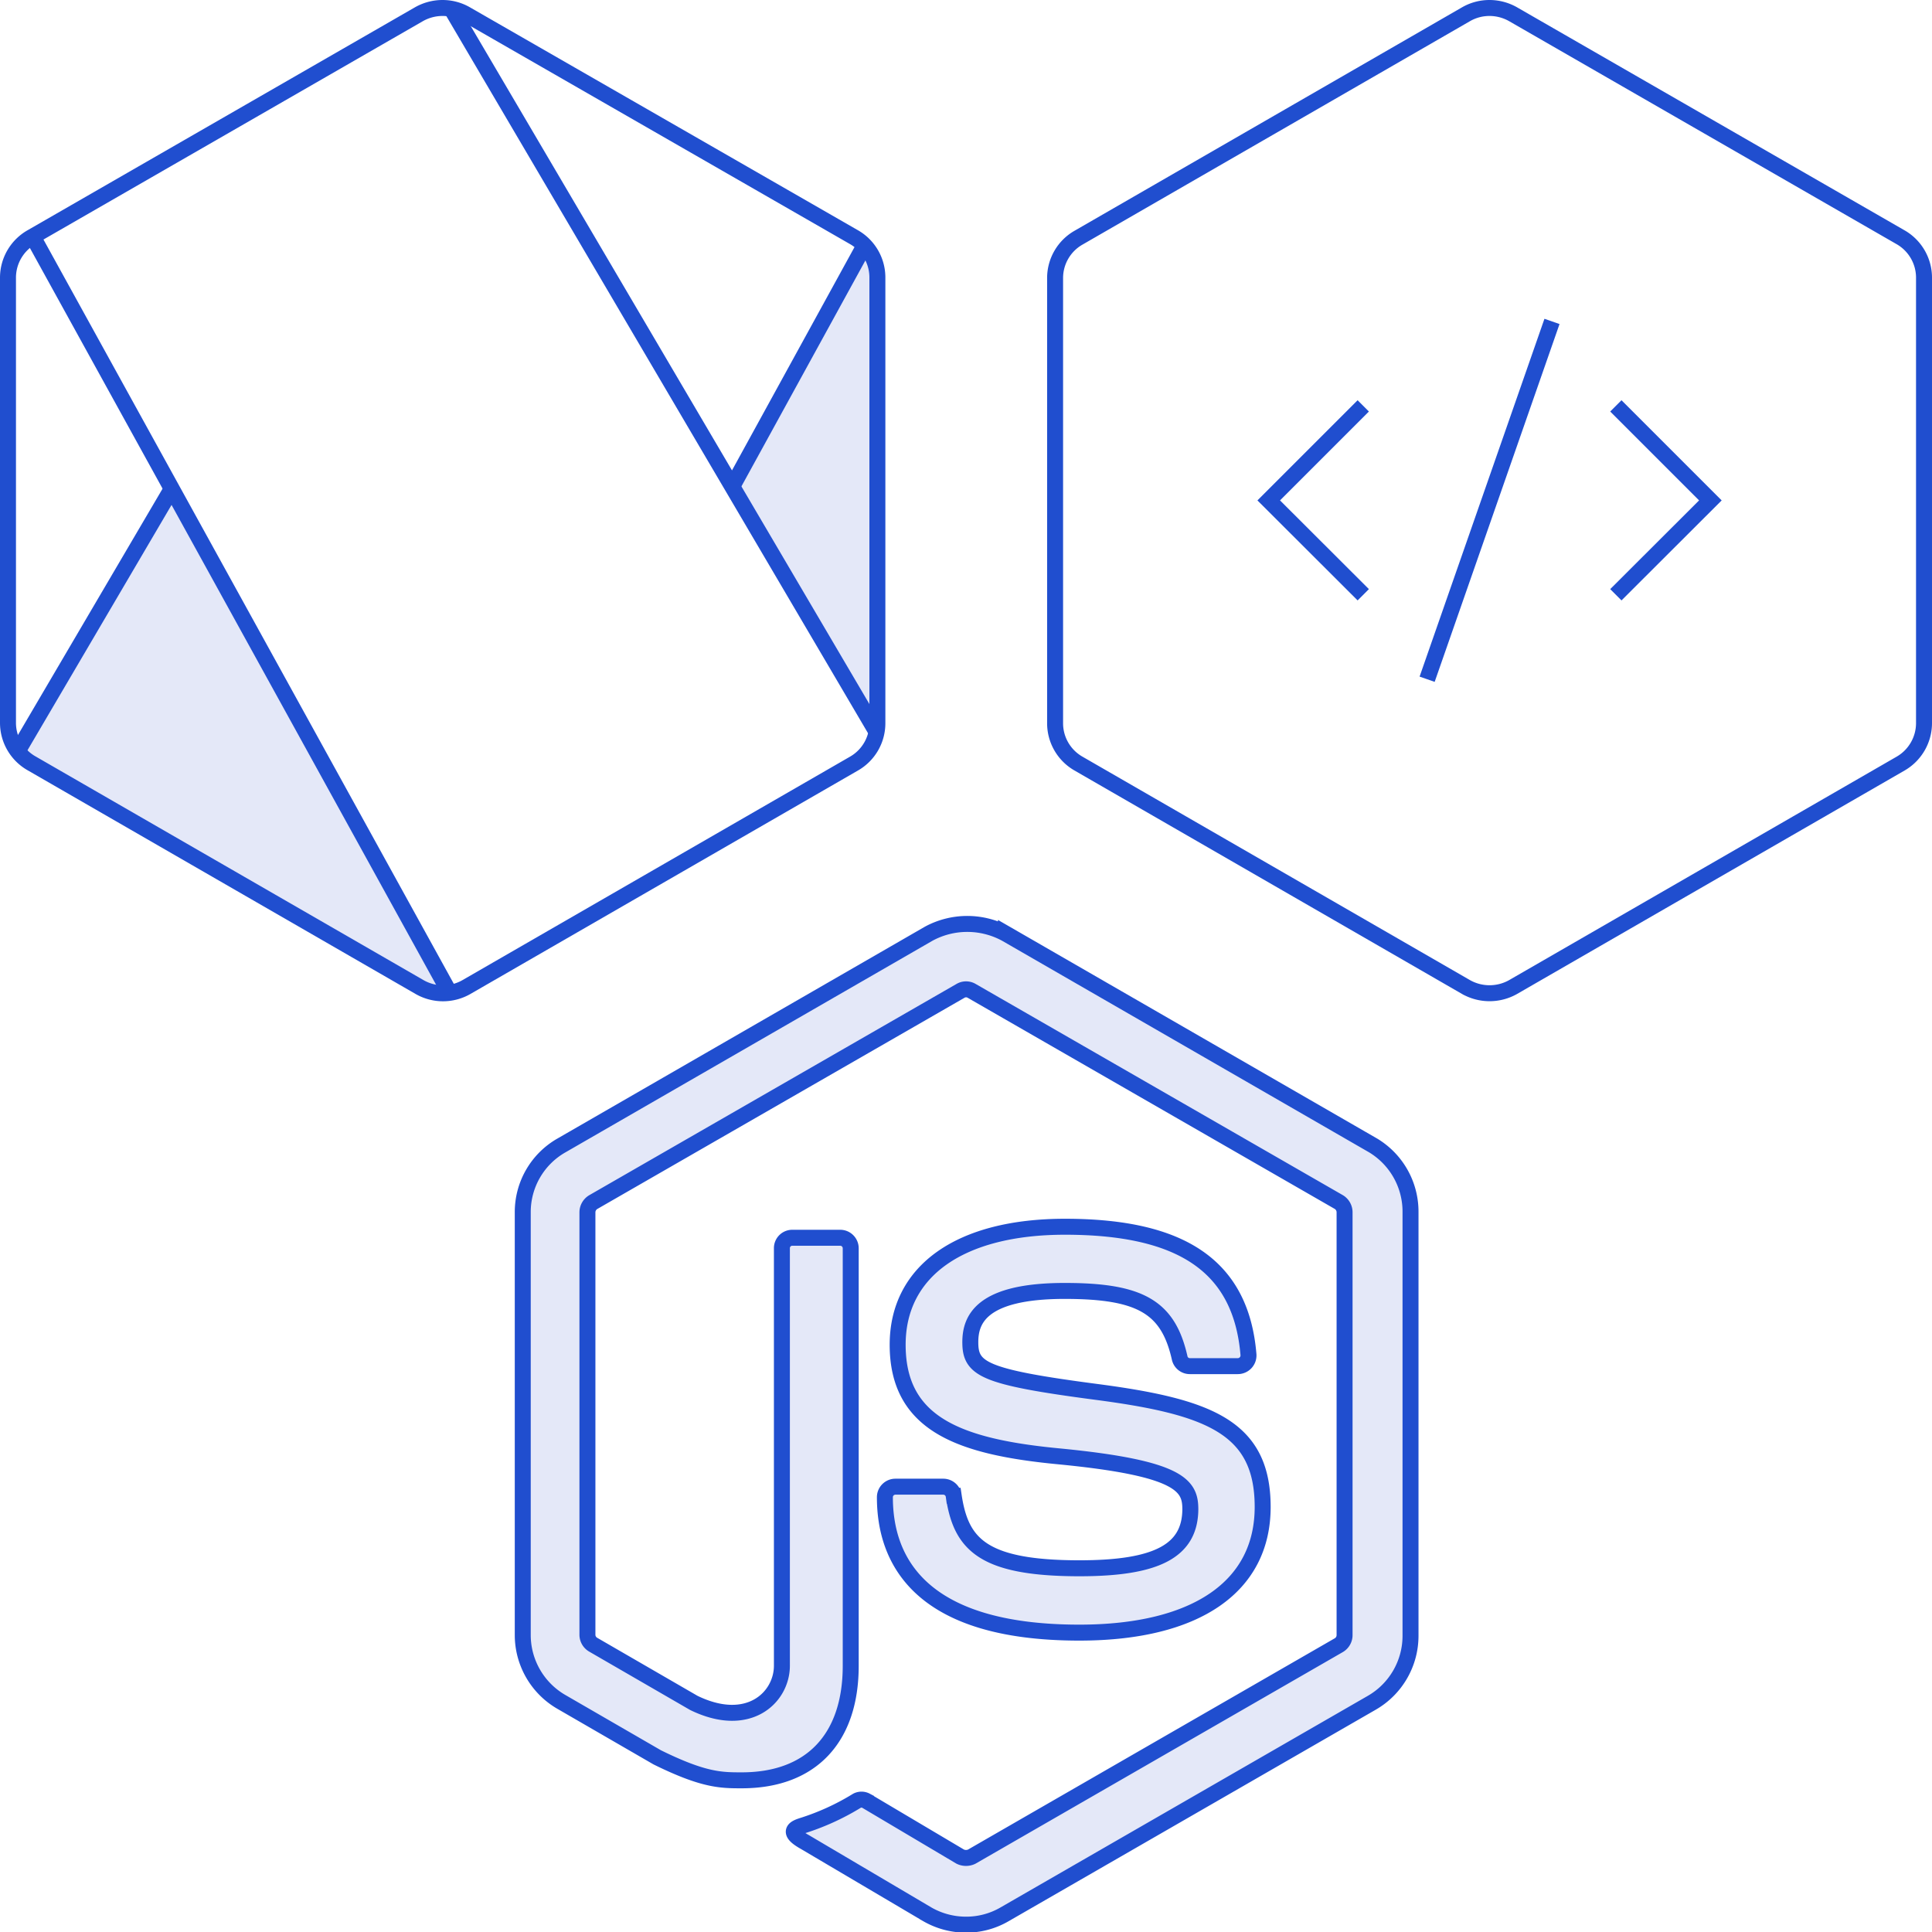 <svg xmlns="http://www.w3.org/2000/svg" viewBox="0 0 121 121"><defs><style>.cls-1{fill:#e4e8f8;}.cls-2,.cls-3{fill:none;stroke:#204ecf;}.cls-3{stroke-miterlimit:10;}</style></defs><title>Asset 364</title><g id="Layer_2" data-name="Layer 2"><g id="Stuff"><path class="cls-1" d="M45.86,30.47l8.28-15.09a4,4,0,0,1,.78,2c0,1,.08,27.42.08,27.42a3,3,0,0,1-.11,1Z"/><path class="cls-1" d="M1.1,47.06l9.7-16.52,17.34,31.6a2.45,2.45,0,0,1-1.89-.36C25.21,61.16,1.1,47.06,1.1,47.06Z"/><path class="cls-1" d="M86,71.74l-23-13.26a5.07,5.07,0,0,0-4.84,0l-23,13.26a4.8,4.8,0,0,0-2.42,4.18V102.4a4.84,4.84,0,0,0,2.42,4.19l6,3.47c2.92,1.44,4,1.44,5.3,1.44,4.33,0,6.82-2.62,6.82-7.17V78.18a.66.66,0,0,0-.66-.66H49.63a.65.65,0,0,0-.66.66v26.14c0,2-2.1,4-5.52,2.33L37.14,103a.72.72,0,0,1-.35-.62V75.92a.75.75,0,0,1,.36-.63l23-13.23a.69.69,0,0,1,.71,0l23,13.23a.75.75,0,0,1,.35.63v26.49a.73.73,0,0,1-.35.62l-23,13.25a.83.83,0,0,1-.72,0l-5.9-3.5a.61.61,0,0,0-.57,0,15.29,15.29,0,0,1-3.48,1.58c-.38.13-.94.36.21,1l7.69,4.54a4.86,4.86,0,0,0,2.41.64h0a4.77,4.77,0,0,0,2.42-.65l23-13.25a4.84,4.84,0,0,0,2.42-4.18V75.92A4.84,4.84,0,0,0,86,71.74Z"/><path class="cls-1" d="M67.61,98.22c-6.09,0-7.43-1.52-7.88-4.54a.66.66,0,0,0-.65-.57h-3a.66.66,0,0,0-.66.66c0,3.87,2.11,8.48,12.18,8.48l0,0c7.3,0,11.48-2.87,11.48-7.87s-3.36-6.28-10.44-7.21-7.87-1.43-7.87-3.11c0-1.37.62-3.21,5.91-3.21,4.73,0,6.48,1,7.2,4.19a.65.65,0,0,0,.64.52h3a.67.67,0,0,0,.67-.73c-.46-5.48-4.11-8-11.49-8-6.56,0-10.48,2.76-10.48,7.39,0,5,3.9,6.41,10.2,7,7.54.74,8.13,1.84,8.13,3.31C74.53,97.13,72.46,98.22,67.61,98.22Z"/><path class="cls-2" d="M86,71.74l-23-13.26a5.07,5.07,0,0,0-4.84,0l-23,13.26a4.8,4.8,0,0,0-2.42,4.18V102.4a4.84,4.84,0,0,0,2.42,4.19l6,3.47c2.92,1.44,4,1.44,5.3,1.44,4.33,0,6.82-2.62,6.82-7.17V78.18a.66.66,0,0,0-.66-.66H49.63a.65.65,0,0,0-.66.66v26.14c0,2-2.1,4-5.52,2.33L37.14,103a.72.72,0,0,1-.35-.62V75.92a.75.75,0,0,1,.36-.63l23-13.23a.69.69,0,0,1,.71,0l23,13.23a.75.75,0,0,1,.35.63v26.49a.73.73,0,0,1-.35.62l-23,13.25a.83.83,0,0,1-.72,0l-5.9-3.5a.61.61,0,0,0-.57,0,15.29,15.29,0,0,1-3.48,1.58c-.38.13-.94.36.21,1l7.69,4.54a4.86,4.86,0,0,0,2.41.64h0a4.77,4.77,0,0,0,2.42-.65l23-13.25a4.84,4.84,0,0,0,2.42-4.18V75.92A4.84,4.84,0,0,0,86,71.74Z"/><path class="cls-2" d="M67.61,98.22c-6.09,0-7.43-1.52-7.88-4.54a.66.66,0,0,0-.65-.57h-3a.66.66,0,0,0-.66.66c0,3.87,2.11,8.48,12.18,8.48l0,0c7.3,0,11.48-2.87,11.48-7.87s-3.36-6.28-10.44-7.21-7.87-1.43-7.87-3.11c0-1.37.62-3.21,5.91-3.21,4.73,0,6.48,1,7.2,4.19a.65.65,0,0,0,.64.52h3a.67.67,0,0,0,.67-.73c-.46-5.48-4.11-8-11.49-8-6.56,0-10.48,2.76-10.48,7.39,0,5,3.9,6.41,10.2,7,7.54.74,8.13,1.84,8.13,3.31C74.53,97.13,72.46,98.22,67.61,98.22Z"/><path class="cls-2" d="M53.46,14.84,29.18.89A2.94,2.94,0,0,0,27.71.5h0a3,3,0,0,0-1.47.39h0L2,14.84A2.92,2.92,0,0,0,.5,17.37V45.29A2.92,2.92,0,0,0,2,47.82l24.28,14a2.95,2.95,0,0,0,2.93,0l24.28-14a2.91,2.91,0,0,0,1.46-2.53V17.37A2.91,2.91,0,0,0,53.46,14.84Z"/><path class="cls-2" d="M119,14.84,94.76.89A3,3,0,0,0,93.29.5h0a2.94,2.94,0,0,0-1.47.39h0l-24.28,14a2.91,2.91,0,0,0-1.46,2.53V45.29a2.91,2.91,0,0,0,1.46,2.53l24.28,14a3,3,0,0,0,2.94,0l24.28-14a2.93,2.93,0,0,0,1.46-2.53V17.37A2.92,2.92,0,0,0,119,14.84Z"/><line class="cls-2" x1="10.8" y1="30.54" x2="1.1" y2="47.06"/><line class="cls-2" x1="45.86" y1="30.47" x2="54.14" y2="15.38"/><line class="cls-2" x1="54.89" y1="45.83" x2="28.27" y2="0.56"/><line class="cls-2" x1="2.04" y1="14.8" x2="28.14" y2="62.14"/><polyline class="cls-3" points="85.38 37.25 79.46 31.34 85.38 25.42"/><polyline class="cls-3" points="101.2 37.25 107.12 31.34 101.2 25.42"/><line class="cls-3" x1="89.38" y1="42.54" x2="97.2" y2="20.13"/></g></g></svg>